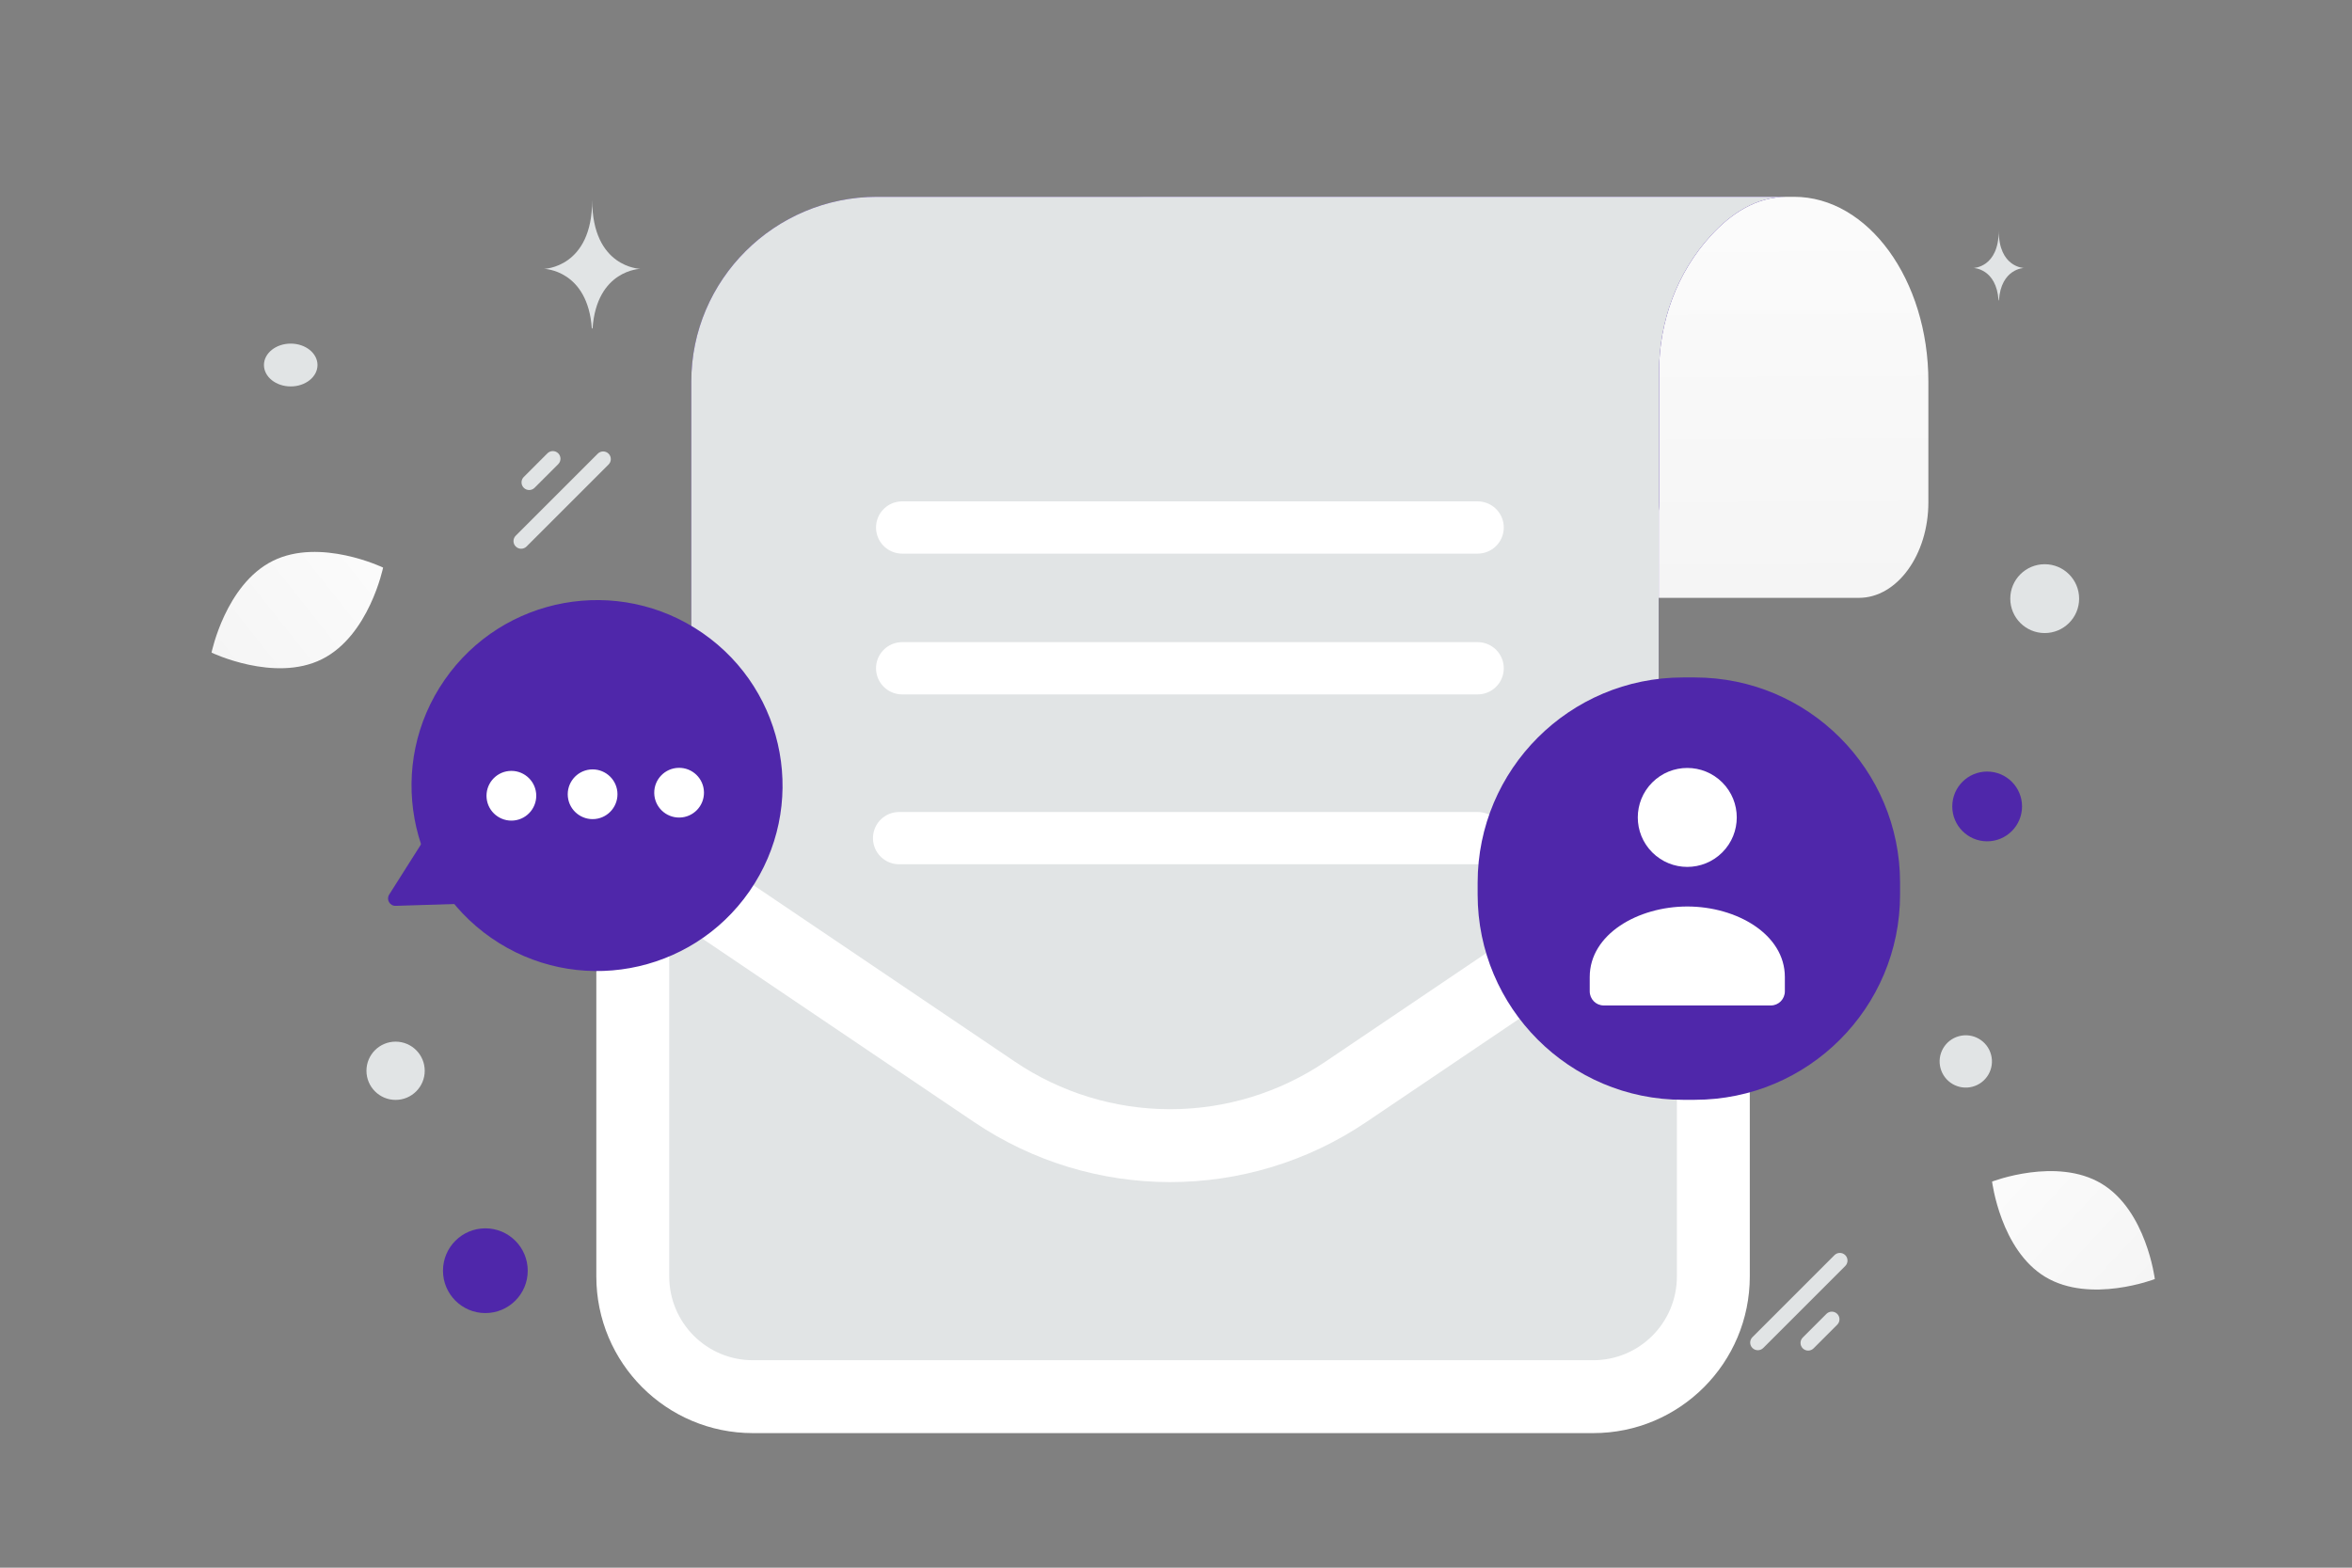 <svg width="900" height="600" viewBox="0 0 900 600" fill="none" xmlns="http://www.w3.org/2000/svg">
<rect x="0" y="0" width="900" height="600" fill="#808080" stroke="none"/>
<g clip-path="url(#clip0_1235_24298)">
<path d="M254.755 395.936C266.515 374.948 292.27 372.064 333.531 376.053C364.563 379.058 392.861 381.383 423.896 398.303C445.617 410.138 462.811 426.15 475.361 441.701C488.96 458.548 507.942 477.775 498.637 496.877C485.849 523.117 411.899 545.217 340.09 509.077C261.209 469.365 243.251 416.448 254.755 395.936Z" fill="url(#paint0_linear_1235_24298)"/>
<path d="M104.414 214.658C122.537 205.668 146.59 217.227 146.59 217.227C146.59 217.227 141.244 243.356 123.112 252.333C104.99 261.323 80.947 249.776 80.947 249.776C80.947 249.776 86.292 223.647 104.414 214.658Z" fill="url(#paint1_linear_1235_24298)"/>
<path d="M804.135 453.005C786.943 442.701 762.277 452.226 762.277 452.226C762.277 452.226 765.502 478.454 782.705 488.747C799.898 499.051 824.553 489.537 824.553 489.537C824.553 489.537 821.328 463.309 804.135 453.005Z" fill="url(#paint2_linear_1235_24298)"/>
<path d="M185.725 502.551C194.68 502.551 201.94 495.291 201.94 486.336C201.94 477.381 194.68 470.121 185.725 470.121C176.77 470.121 169.51 477.381 169.51 486.336C169.51 495.291 176.77 502.551 185.725 502.551Z" fill="#4F27AA"/>
<path d="M760.391 321.993C767.763 321.993 773.739 316.017 773.739 308.645C773.739 301.273 767.763 295.297 760.391 295.297C753.019 295.297 747.043 301.273 747.043 308.645C747.043 316.017 753.019 321.993 760.391 321.993Z" fill="#4F27AA"/>
<path d="M720.595 126.164C728.99 126.164 735.796 132.97 735.796 141.365C735.796 149.761 728.99 156.566 720.595 156.566C712.2 156.566 705.394 149.761 705.394 141.365C705.394 132.97 712.2 126.164 720.595 126.164Z" fill="#4F27AA"/>
<path d="M216.885 322.464C220.803 322.464 223.979 325.64 223.979 329.558C223.979 333.476 220.803 336.652 216.885 336.652C212.967 336.652 209.791 333.476 209.791 329.558C209.791 325.64 212.967 322.464 216.885 322.464Z" fill="#4F27AA"/>
<path d="M782.411 215.941C789.687 215.941 795.585 221.839 795.585 229.115C795.585 236.391 789.687 242.289 782.411 242.289C775.135 242.289 769.237 236.391 769.237 229.115C769.237 221.839 775.135 215.941 782.411 215.941Z" fill="#E1E4E5"/>
<path d="M151.375 398.669C157.532 398.669 162.523 403.66 162.523 409.817C162.523 415.974 157.532 420.965 151.375 420.965C145.218 420.965 140.227 415.974 140.227 409.817C140.227 403.66 145.218 398.669 151.375 398.669Z" fill="#E1E4E5"/>
<path d="M742.544 408.833C741.113 403.493 744.282 398.004 749.622 396.573C754.962 395.142 760.451 398.311 761.882 403.651C763.312 408.991 760.143 414.48 754.803 415.911C749.463 417.342 743.975 414.173 742.544 408.833Z" fill="#E1E4E5"/>
<path d="M617.035 447.452C624.39 447.452 630.352 453.414 630.352 460.769C630.352 468.124 624.39 474.086 617.035 474.086C609.68 474.086 603.718 468.124 603.718 460.769C603.718 453.414 609.68 447.452 617.035 447.452Z" fill="#E1E4E5"/>
<path d="M111.246 131.508C116.904 131.508 121.49 135.177 121.49 139.703C121.49 144.229 116.904 147.898 111.246 147.898C105.588 147.898 101.002 144.229 101.002 139.703C101.002 135.177 105.588 131.508 111.246 131.508Z" fill="#E1E4E5"/>
<path d="M226.742 125.721H226.474C224.887 103.237 208.165 102.891 208.165 102.891C208.165 102.891 226.604 102.531 226.604 76.551C226.604 102.531 245.043 102.891 245.043 102.891C245.043 102.891 228.329 103.237 226.742 125.721ZM764.892 114.96H764.752C763.923 102.752 755.18 102.564 755.18 102.564C755.18 102.564 764.821 102.369 764.821 88.264C764.821 102.369 774.461 102.564 774.461 102.564C774.461 102.564 765.722 102.752 764.892 114.96Z" fill="#E1E4E5"/>
<path d="M434.786 75.324H686.504C714.83 75.324 737.899 107.067 737.899 146.043V192.251C737.899 212.341 725.926 228.815 711.325 228.815H496.694C482.093 228.815 470.12 212.341 470.12 192.251V142.025C470.12 123.14 465.156 104.255 455.812 90.191C450.263 81.753 443.255 75.324 434.786 75.324Z" fill="url(#paint3_linear_1235_24298)"/>
<path fill-rule="evenodd" clip-rule="evenodd" d="M335.604 75.324H683.724C672.013 75.324 662.32 81.754 654.647 90.191C641.724 104.255 634.858 123.14 634.858 142.025V192.251C634.858 193.354 634.808 194.447 634.711 195.527V470.015H264.526V146.043C264.526 107.067 296.431 75.324 335.604 75.324Z" fill="#4F27AA"/>
<path fill-rule="evenodd" clip-rule="evenodd" d="M335.604 75.324H683.724C672.013 75.324 662.32 81.754 654.647 90.191C641.724 104.255 634.858 123.14 634.858 142.025V192.251C634.858 193.354 634.808 194.447 634.711 195.527V470.015H264.526V146.043C264.526 107.067 296.431 75.324 335.604 75.324Z" fill="#E1E4E5"/>
<path fill-rule="evenodd" clip-rule="evenodd" d="M242.135 324.428V488.508C242.135 513.943 262.695 534.544 288.08 534.544H609.672C635.057 534.544 655.617 513.943 655.617 488.508V322.93L515.001 417.883C474.342 445.339 421.191 445.339 380.532 417.883L242.135 324.428Z" fill="#E1E4E5"/>
<path d="M242.135 324.427L249.941 312.867C247.843 311.45 245.398 310.63 242.87 310.496C240.341 310.363 237.824 310.92 235.588 312.108C233.352 313.296 231.482 315.07 230.178 317.24C228.873 319.411 228.185 321.895 228.185 324.427H242.135ZM655.617 322.929H669.566C669.566 320.397 668.877 317.913 667.573 315.743C666.268 313.574 664.398 311.8 662.162 310.612C659.927 309.424 657.41 308.866 654.882 309C652.353 309.133 649.909 309.952 647.811 311.369L655.617 322.929ZM515.001 417.882L507.195 406.321L515.001 417.882ZM380.532 417.882L388.338 406.321L380.532 417.882ZM228.185 324.427V488.507H256.084V324.427H228.185ZM228.185 488.507C228.185 521.62 254.965 548.493 288.08 548.493V520.594C270.425 520.594 256.084 506.264 256.084 488.507H228.185ZM288.08 548.493H609.672V520.594H288.08V548.493ZM609.672 548.493C642.787 548.493 669.566 521.62 669.566 488.507H641.668C641.668 506.264 627.327 520.594 609.672 520.594V548.493ZM669.566 488.507V322.929H641.668V488.507H669.566ZM647.811 311.369L507.195 406.321L522.808 429.442L663.424 334.489L647.811 311.369ZM507.195 406.321C489.647 418.185 468.949 424.525 447.767 424.525C426.584 424.525 405.886 418.185 388.338 406.321L372.725 429.442C418.101 460.084 477.432 460.084 522.808 429.442L507.195 406.321ZM388.338 406.321L249.941 312.867L234.328 335.988L372.725 429.442L388.338 406.321Z" fill="white"/>
<path d="M344.041 320.778H565.424M345.212 255.768H565.424M345.212 201.887H565.424" stroke="white" stroke-width="20" stroke-linecap="round" stroke-linejoin="round"/>
<path d="M701.957 480.389L670.572 511.774C669.429 512.917 669.429 514.77 670.571 515.913C671.714 517.056 673.567 517.056 674.71 515.913L706.095 484.528C707.238 483.385 707.239 481.532 706.096 480.389C704.953 479.246 703.1 479.246 701.957 480.389Z" fill="#E1E4E5"/>
<path d="M698.885 502.864L689.834 511.915C688.691 513.058 688.69 514.911 689.833 516.054C690.976 517.197 692.829 517.196 693.972 516.053L703.023 507.002C704.166 505.859 704.167 504.006 703.024 502.863C701.881 501.72 700.028 501.721 698.885 502.864Z" fill="#E1E4E5"/>
<path d="M201.488 209.162L232.873 177.777C234.016 176.634 234.017 174.781 232.874 173.638C231.731 172.495 229.878 172.495 228.735 173.638L197.35 205.023C196.207 206.166 196.206 208.019 197.349 209.162C198.492 210.305 200.345 210.305 201.488 209.162Z" fill="#E1E4E5"/>
<path d="M204.56 186.691L213.611 177.64C214.754 176.497 214.755 174.644 213.612 173.501C212.469 172.358 210.616 172.358 209.473 173.501L200.422 182.552C199.279 183.695 199.278 185.548 200.421 186.691C201.564 187.834 203.417 187.834 204.56 186.691Z" fill="#E1E4E5"/>
<path d="M170.124 260.222C192.457 228.003 236.68 219.99 268.899 242.323C301.118 264.657 309.131 308.88 286.798 341.098C264.464 373.317 220.241 381.331 188.023 358.997C155.804 336.664 147.79 292.441 170.124 260.222Z" fill="#4F27AA"/>
<path d="M186.806 341.493C187.815 343.336 186.524 345.595 184.424 345.661L151.398 346.691C149.14 346.761 147.722 344.277 148.931 342.369L166.947 313.93C168.095 312.118 170.766 312.203 171.796 314.084L186.806 341.493Z" fill="#4F27AA"/>
<path d="M250.348 303.562C250.44 308.822 254.778 312.993 260.038 312.901C265.298 312.809 269.469 308.472 269.376 303.212C269.284 297.952 264.947 293.781 259.687 293.873C254.427 293.984 250.256 298.302 250.348 303.562ZM217.294 304.964C217.829 310.187 222.517 313.989 227.74 313.454C232.963 312.919 236.765 308.231 236.23 303.008C235.694 297.785 231.006 293.983 225.783 294.518C220.56 295.072 216.758 299.741 217.294 304.964ZM186.213 305.537C186.749 310.76 191.436 314.562 196.659 314.026C201.882 313.491 205.684 308.803 205.149 303.58C204.614 298.357 199.926 294.555 194.703 295.09C189.48 295.626 185.678 300.295 186.213 305.537Z" fill="white"/>
<path d="M648.496 259.281H643.997C600.602 259.281 565.424 294.46 565.424 337.854V342.353C565.424 385.748 600.602 420.926 643.997 420.926H648.496C691.891 420.926 727.069 385.748 727.069 342.353V337.854C727.069 294.46 691.891 259.281 648.496 259.281Z" fill="#4F27AA"/>
<path fill-rule="evenodd" clip-rule="evenodd" d="M682.98 374.007V379.411C682.98 382.394 680.59 384.815 677.646 384.815H613.647C610.704 384.815 608.314 382.394 608.314 379.411V373.92C608.314 357.567 626.757 346.942 645.647 346.942C664.537 346.942 682.98 357.572 682.98 373.92M659.033 299.464C666.428 306.859 666.428 318.85 659.033 326.245C651.637 333.64 639.647 333.64 632.252 326.245C624.856 318.85 624.856 306.859 632.252 299.464C639.647 292.069 651.637 292.069 659.033 299.464Z" fill="white"/>
</g>
<defs>
<linearGradient id="paint0_linear_1235_24298" x1="333.977" y1="259.916" x2="438.795" y2="730.923" gradientUnits="userSpaceOnUse">
<stop stop-color="white"/>
<stop offset="1" stop-color="#EEEEEE"/>
</linearGradient>
<linearGradient id="paint1_linear_1235_24298" x1="174.006" y1="186.617" x2="24.533" y2="304.85" gradientUnits="userSpaceOnUse">
<stop stop-color="white"/>
<stop offset="1" stop-color="#EEEEEE"/>
</linearGradient>
<linearGradient id="paint2_linear_1235_24298" x1="737.605" y1="419.837" x2="875.942" y2="548.37" gradientUnits="userSpaceOnUse">
<stop stop-color="white"/>
<stop offset="1" stop-color="#EEEEEE"/>
</linearGradient>
<linearGradient id="paint3_linear_1235_24298" x1="579.88" y1="-10.731" x2="582.277" y2="395.828" gradientUnits="userSpaceOnUse">
<stop stop-color="white"/>
<stop offset="1" stop-color="#EEEEEE"/>
</linearGradient>
<clipPath id="clip0_1235_24298">
<rect width="900" height="600" fill="white"/>
</clipPath>
</defs>
</svg>
